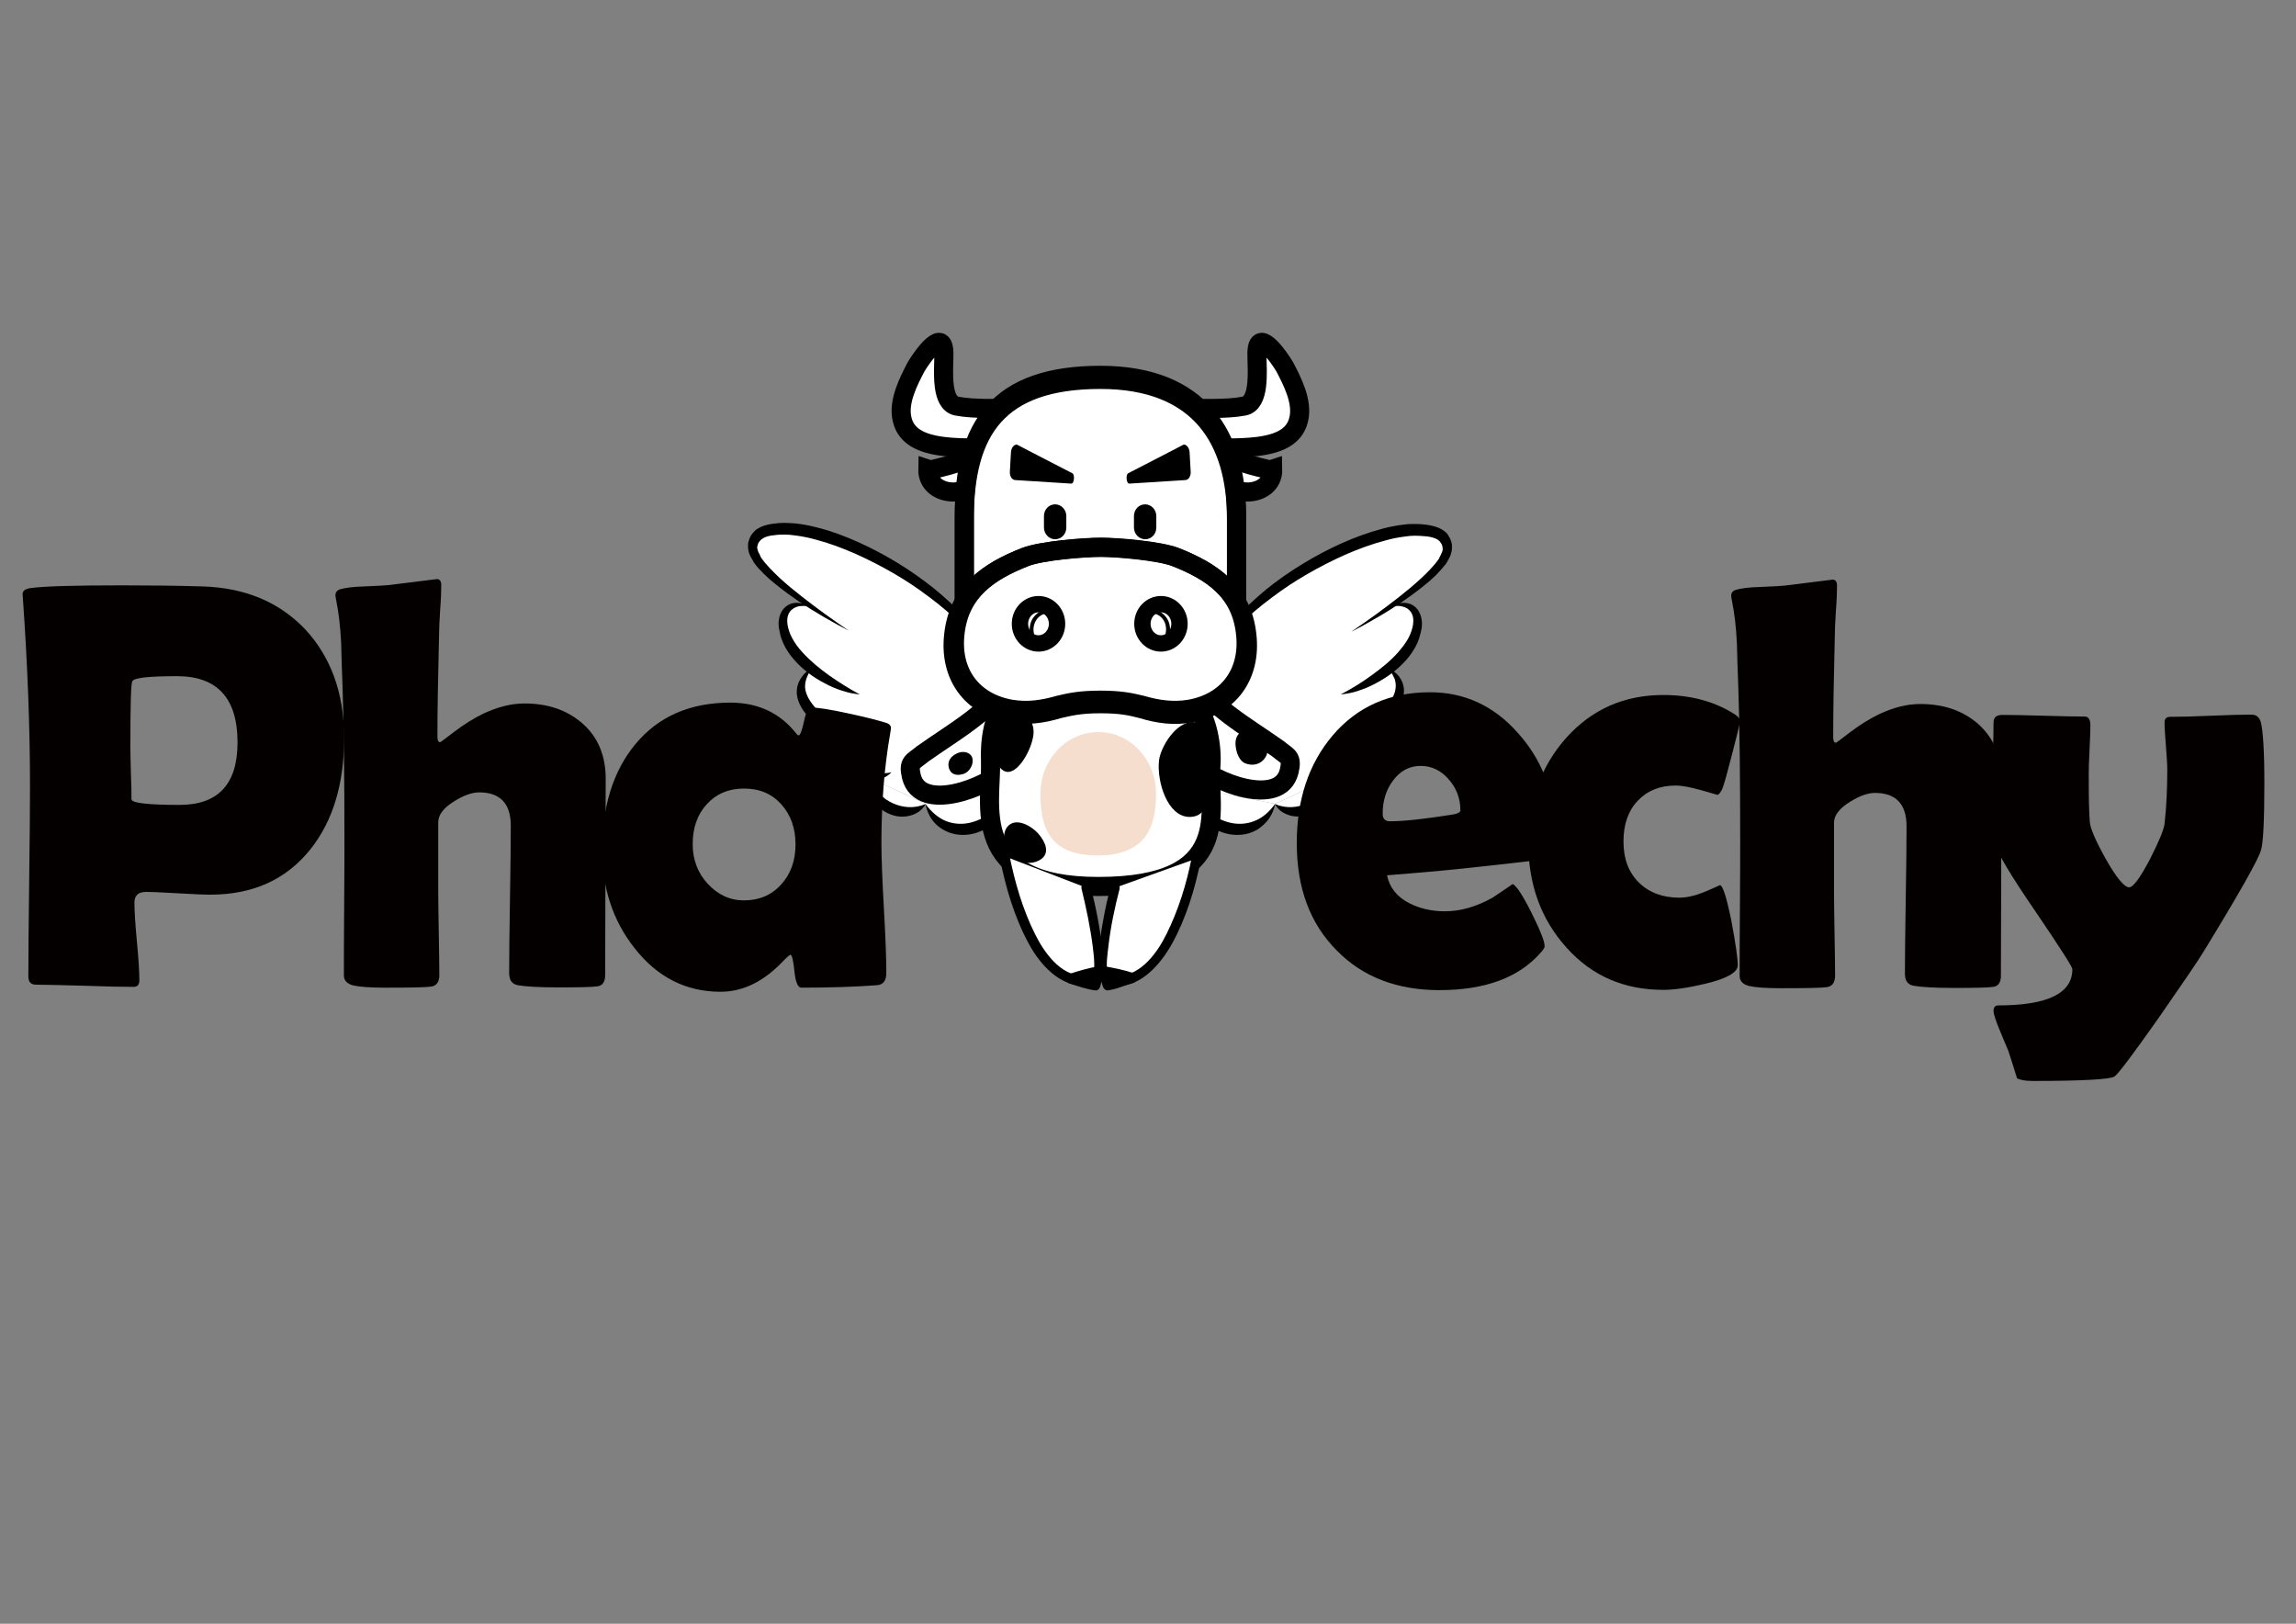 <?xml version="1.0" encoding="utf-8"?>
<!-- Generator: Adobe Illustrator 19.0.0, SVG Export Plug-In . SVG Version: 6.00 Build 0)  -->
<svg version="1.1" id="圖層_1" xmlns="http://www.w3.org/2000/svg" xmlns:xlink="http://www.w3.org/1999/xlink" x="0px" y="0px"
	 viewBox="0 0 841.9 595.3" style="enable-background:new 0 0 841.9 595.3;" xml:space="preserve">
<rect x="0" y="0" width="841.9" height="595.3" fill="#808080" stroke="none"/>
<style type="text/css">
	.st0{fill:#FFFFFF;}
	.st1{fill:none;stroke:#000000;stroke-width:7;stroke-miterlimit:10;}
	.st2{fill:#F5DECE;}
	.st3{fill:#FFFFFF;stroke:#000000;stroke-width:0.5;stroke-miterlimit:10;}
	.st4{fill:none;stroke:#000000;stroke-width:6;stroke-miterlimit:10;}
	.st5{fill:#040000;}
</style>
<g id="XMLID_84_">
	<g id="XMLID_73_">
		<polygon id="XMLID_71_" class="st0" points="432.2,260.5 489.3,214.2 510.4,222.3 509.4,245.2 501.9,267.1 487.7,285.3 
			467.6,294.7 436.1,288.6 		"/>
		<g id="XMLID_74_">
			<path id="XMLID_70_" class="st0" d="M487.7,285.3c-0.5,11.6-13.9,15.4-20.1,9.4"/>
			<path id="XMLID_69_" d="M487.7,285.3c0.7,2.4,0.4,5.3-0.9,7.7c-1.3,2.4-3.4,4.3-5.8,5.3c-2.4,1.1-5,1.3-7.5,0.8
				c-1.2-0.3-2.4-0.8-3.5-1.5c-1-0.7-1.9-1.7-2.5-2.8c2.2,0.9,4.3,1.2,6.3,1.1c2-0.1,3.9-0.6,5.7-1.4c1.8-0.8,3.4-1.9,4.8-3.4
				c0.7-0.7,1.3-1.6,1.9-2.6C486.8,287.6,487.3,286.5,487.7,285.3"/>
			<path id="XMLID_68_" class="st0" d="M501.9,267.1c2.8,15.5-14.4,20.6-21.8,16.1"/>
			<path id="XMLID_67_" d="M501.9,267.1c1.3,2.7,1.7,6.1,0.7,9.2c-0.5,1.6-1.3,3.1-2.3,4.3c-1,1.3-2.2,2.3-3.5,3.2
				c-2.6,1.7-5.7,2.5-8.6,2.5c-1.5,0-3-0.2-4.4-0.7c-1.4-0.5-2.7-1.3-3.7-2.4c1.4,0.3,2.7,0.4,4,0.4c1.3-0.1,2.6-0.2,3.8-0.5
				c2.5-0.6,4.8-1.5,6.9-2.8c2.1-1.3,3.8-3,5-5.2C501,272.9,501.6,270.2,501.9,267.1"/>
			<path id="XMLID_66_" class="st0" d="M509.4,245.2c10.7,9.6-3.7,20.4-11.7,24.3c-0.7,0.3-1.3,0.6-2,0.9"/>
			<path id="XMLID_65_" d="M509.4,245.2c1.3,0.6,2.6,1.5,3.6,2.8c1,1.3,1.7,3,1.8,4.8c0.1,1.8-0.4,3.6-1,5.1
				c-0.7,1.5-1.6,2.9-2.7,4.1c-2.1,2.4-4.5,4.2-7.1,5.6c-2.6,1.4-5.4,2.4-8.3,2.7c1.1-1,2.3-1.9,3.4-2.8c1.1-0.9,2.2-1.8,3.2-2.7
				c2.1-1.8,4.1-3.7,5.9-5.7c1.7-2,3.2-4.1,3.5-6.5c0.2-1.2,0.1-2.4-0.3-3.7C510.9,247.8,510.2,246.5,509.4,245.2"/>
			<path id="XMLID_64_" class="st0" d="M467.6,294.7c-7.3,16.1-28.1,9.7-31.6-6.2"/>
			<path id="XMLID_63_" d="M467.6,294.7c-0.4,1.9-1.1,3.7-2.2,5.3c-1.1,1.6-2.6,3-4.3,4.1c-1.7,1-3.6,1.7-5.6,1.9
				c-2,0.2-3.9,0.1-5.8-0.4c-3.8-0.9-7.2-3.2-9.7-6.3c-2.5-3-4-7-4-10.8c1.6,3.4,3.7,6.3,6.2,8.5c2.5,2.2,5.4,3.7,8.4,4.5
				c3,0.8,6.2,0.7,9.1-0.4C462.8,300,465.4,297.7,467.6,294.7"/>
			<path id="XMLID_62_" class="st0" d="M510.4,222.3c6.3-2.3,10.6,1.6,9.2,8.3c-1.9,11.4-18.1,21.3-27.9,24.1"/>
			<path id="XMLID_61_" d="M510.4,222.3c1-0.6,2.1-1,3.2-1.2c1.2-0.2,2.4-0.1,3.7,0.4c1.2,0.5,2.3,1.5,3,2.7c0.7,1.2,1,2.7,1.1,4
				c0,0.7,0,1.4-0.1,2c0,0.2,0,0.3-0.1,0.5l-0.1,0.4c0,0.3-0.1,0.7-0.2,1c-0.3,1.3-0.7,2.5-1.2,3.7c-1.1,2.3-2.5,4.4-4.1,6.2
				c-3.2,3.6-7.1,6.4-11.1,8.5c-2,1.1-4.1,2-6.3,2.7c-1.1,0.4-2.2,0.7-3.3,0.9c-1.1,0.2-2.2,0.4-3.3,0.5c4-2.1,7.8-4.4,11.3-7
				c3.6-2.6,7-5.3,9.8-8.5c1.4-1.6,2.7-3.3,3.7-5.1c0.5-0.9,0.9-1.9,1.2-2.8c0.1-0.2,0.1-0.5,0.2-0.7l0.2-0.8c0.1-0.5,0.2-1,0.2-1.5
				c0.2-1.9-0.4-3.8-1.9-4.9c-0.8-0.6-1.7-0.9-2.8-1.1C512.6,222.1,511.5,222.1,510.4,222.3"/>
			<path id="XMLID_60_" class="st0" d="M436.2,255.7c10.5-35.4,62.3-62.6,84.5-61.5c3.9,0.2,9.3,0.8,10.2,6.2c0.2,2.2-1,3.6-1.6,5.1
				c-6.6,9.1-24.2,20.4-33.5,25.9"/>
			<path id="XMLID_59_" d="M436.2,255.7c0.6-2.7,1.5-5.4,2.6-7.9c1.1-2.6,2.3-5,3.8-7.4c2.8-4.8,6.2-9.2,9.9-13.2
				c3.7-4,7.7-7.7,11.9-11.2c4.2-3.4,8.7-6.5,13.3-9.3c4.6-2.8,9.3-5.3,14.2-7.5c4.9-2.2,9.9-4,15.1-5.4c2.6-0.7,5.3-1.2,8-1.5
				c1.4-0.2,2.7-0.2,4.1-0.2c1.4,0,2.7,0.1,4.1,0.3c1.4,0.2,2.8,0.5,4.3,1.1c0.7,0.3,1.4,0.7,2.1,1.2c0.7,0.5,1.3,1.2,1.7,2
				c0.5,0.8,0.8,1.6,1,2.5c0.1,0.2,0.1,0.4,0.1,0.6l0,0.3l0,0.2l0,0l0,0.1l0,0.2c0,0.5,0,1-0.1,1.5c-0.2,0.9-0.5,1.8-0.9,2.5
				c-0.4,0.7-0.7,1.3-1,1.8l-0.1,0.2l-0.1,0.1c-1.2,1.5-2.4,2.9-3.7,4.2c-1.3,1.3-2.7,2.5-4.1,3.6c-2.8,2.3-5.7,4.4-8.6,6.4
				c-3,2-6,3.9-9,5.6c-3.1,1.8-6.1,3.5-9.3,5.1c2.9-2,5.8-4,8.7-6.1c2.9-2.1,5.7-4.2,8.5-6.4c2.8-2.2,5.5-4.4,8.1-6.8
				c2.6-2.4,5.1-4.9,7-7.7l-0.2,0.3c0.3-0.8,0.7-1.3,0.9-1.9c0.3-0.5,0.4-1,0.5-1.4c0-0.5,0-0.8-0.1-1.3c-0.1-0.5-0.3-0.9-0.6-1.3
				c-0.5-0.8-1.3-1.4-2.3-1.7c-1-0.4-2.2-0.6-3.4-0.7c-1.2-0.1-2.5-0.2-3.7-0.2c-1.2,0-2.5,0.1-3.7,0.3c-2.5,0.3-5,0.8-7.4,1.5
				c-4.9,1.3-9.8,3.1-14.6,5.2c-4.7,2.1-9.4,4.5-13.9,7.1c-4.5,2.6-8.9,5.5-13.1,8.7c-4.2,3.1-8.3,6.6-12.1,10.3
				c-3.8,3.7-7.3,7.8-10.4,12.2C440.8,245.7,438.1,250.5,436.2,255.7"/>
			<polygon id="XMLID_58_" class="st0" points="374.8,260.5 317.6,214.2 296.6,222.3 297.5,245.2 305.1,267.1 319.2,285.3 
				339.3,294.7 370.9,288.6 			"/>
			<path id="XMLID_57_" class="st0" d="M319.2,285.3c0.5,11.6,13.9,15.4,20.1,9.4"/>
			<path id="XMLID_56_" d="M319.2,285.3c0.5,1.2,0.9,2.2,1.5,3.2c0.6,1,1.2,1.8,1.9,2.6c1.4,1.5,3,2.6,4.8,3.4
				c1.8,0.8,3.7,1.3,5.7,1.4c2,0.1,4-0.2,6.3-1.1c-0.6,1.1-1.5,2.1-2.5,2.8c-1,0.7-2.2,1.2-3.5,1.5c-2.5,0.6-5.1,0.3-7.5-0.8
				c-2.4-1-4.5-2.9-5.8-5.3C318.8,290.6,318.5,287.8,319.2,285.3"/>
			<path id="XMLID_55_" class="st0" d="M305.1,267.1c-2.8,15.5,14.4,20.6,21.8,16.1"/>
			<path id="XMLID_54_" d="M305.1,267.1c0.3,3,0.9,5.7,2.1,7.9c1.2,2.2,2.9,3.9,5,5.2c2.1,1.3,4.4,2.2,6.9,2.8
				c1.2,0.3,2.5,0.5,3.8,0.5c1.3,0,2.6,0,4-0.4c-1,1.1-2.3,1.9-3.7,2.4c-1.4,0.5-2.9,0.7-4.4,0.7c-3,0-6-0.8-8.6-2.5
				c-1.3-0.9-2.5-1.9-3.5-3.2c-1-1.3-1.8-2.8-2.3-4.3C303.4,273.2,303.7,269.8,305.1,267.1"/>
			<path id="XMLID_53_" class="st0" d="M297.5,245.2c-10.7,9.6,3.7,20.4,11.7,24.3c0.7,0.3,1.3,0.6,2,0.9"/>
			<path id="XMLID_52_" d="M297.5,245.2c-0.8,1.3-1.5,2.6-1.9,3.9c-0.4,1.3-0.5,2.5-0.3,3.7c0.4,2.3,1.8,4.5,3.5,6.5
				c1.7,2,3.8,3.8,5.9,5.7c1.1,0.9,2.1,1.8,3.2,2.7c1.1,0.9,2.2,1.8,3.4,2.8c-2.9-0.3-5.7-1.3-8.3-2.7c-2.6-1.4-5-3.2-7.1-5.6
				c-1-1.2-2-2.5-2.7-4.1c-0.7-1.5-1.2-3.3-1-5.1c0.1-1.8,0.8-3.5,1.8-4.8C295,246.7,296.2,245.8,297.5,245.2"/>
			<path id="XMLID_51_" class="st0" d="M339.3,294.7c7.3,16.1,28.1,9.7,31.6-6.2"/>
			<path id="XMLID_50_" d="M339.3,294.7c2.2,3,4.9,5.3,7.8,6.4c2.9,1.1,6.1,1.2,9.1,0.4c3-0.8,5.9-2.3,8.4-4.5
				c2.5-2.2,4.6-5,6.2-8.5c0,3.9-1.5,7.8-4,10.8c-2.5,3.1-5.9,5.3-9.7,6.3c-1.9,0.5-3.9,0.6-5.8,0.4c-1.9-0.2-3.9-0.9-5.6-1.9
				c-1.7-1-3.2-2.4-4.3-4.1C340.4,298.4,339.7,296.6,339.3,294.7"/>
			<path id="XMLID_49_" class="st0" d="M296.6,222.3c-6.3-2.3-10.6,1.6-9.2,8.3c1.9,11.4,18.1,21.3,27.9,24.1"/>
			<path id="XMLID_48_" d="M296.6,222.3c-1.1-0.2-2.2-0.2-3.2-0.1c-1,0.1-2,0.5-2.8,1.1c-1.5,1.1-2.1,3-1.9,4.9c0,0.5,0.1,1,0.2,1.5
				l0.2,0.8c0.1,0.2,0.1,0.5,0.2,0.7c0.3,1,0.7,1.9,1.2,2.8c1,1.8,2.2,3.5,3.7,5.1c2.9,3.2,6.3,6,9.8,8.5c3.6,2.5,7.3,4.9,11.3,7
				c-1.1-0.1-2.2-0.3-3.3-0.5c-1.1-0.2-2.2-0.6-3.3-0.9c-2.2-0.7-4.3-1.6-6.3-2.7c-4.1-2.1-7.9-4.9-11.1-8.5
				c-1.6-1.8-3.1-3.9-4.1-6.2c-0.5-1.2-1-2.4-1.2-3.7c-0.1-0.3-0.1-0.7-0.2-1l-0.1-0.4c0-0.2,0-0.3-0.1-0.5c-0.1-0.7-0.1-1.4-0.1-2
				c0.1-1.4,0.4-2.8,1.1-4c0.7-1.2,1.8-2.2,3-2.7c1.2-0.5,2.5-0.6,3.7-0.4C294.5,221.2,295.6,221.7,296.6,222.3"/>
			<path id="XMLID_47_" class="st0" d="M370.7,255.7c-10.5-35.4-62.3-62.6-84.5-61.5c-3.9,0.2-9.3,0.8-10.2,6.2
				c-0.2,2.2,1,3.6,1.6,5.1c6.6,9.1,24.2,20.4,33.5,25.9"/>
			<path id="XMLID_46_" d="M370.7,255.7c-1.9-5.2-4.5-10-7.6-14.4c-3.1-4.4-6.6-8.4-10.4-12.2c-3.8-3.7-7.8-7.1-12.1-10.3
				c-4.2-3.2-8.6-6.1-13.1-8.7c-4.5-2.6-9.2-5-13.9-7.1c-4.8-2.1-9.6-3.9-14.6-5.2c-2.5-0.7-5-1.2-7.5-1.5c-1.2-0.2-2.5-0.3-3.7-0.3
				c-1.2,0-2.5,0-3.7,0.2c-1.2,0.1-2.4,0.3-3.4,0.7c-1,0.4-1.8,1-2.3,1.7c-0.3,0.4-0.5,0.8-0.6,1.3c-0.2,0.6-0.2,0.8-0.1,1.3
				c0.1,0.4,0.2,0.9,0.5,1.4c0.2,0.5,0.6,1.1,0.9,1.9l-0.2-0.3c1.9,2.8,4.5,5.3,7,7.7c2.6,2.4,5.3,4.6,8.1,6.8
				c2.8,2.2,5.6,4.3,8.5,6.4c2.9,2.1,5.8,4.1,8.7,6.1c-3.1-1.6-6.2-3.3-9.3-5.1c-3.1-1.8-6.1-3.7-9-5.6c-2.9-2-5.8-4.1-8.6-6.4
				c-1.4-1.1-2.8-2.3-4.1-3.6c-1.3-1.3-2.6-2.6-3.7-4.2l-0.1-0.1l-0.1-0.2c-0.2-0.5-0.6-1.1-1-1.8c-0.4-0.7-0.7-1.5-0.9-2.5
				c-0.1-0.5-0.1-0.9-0.1-1.5l0-0.2l0-0.1l0,0l0-0.2l0-0.3c0-0.2,0.1-0.4,0.1-0.6c0.2-0.8,0.5-1.7,1-2.5c0.5-0.8,1.1-1.4,1.7-2
				c0.7-0.5,1.4-0.9,2.1-1.2c1.4-0.6,2.9-0.9,4.3-1.1c1.4-0.2,2.7-0.3,4.1-0.3c1.4,0,2.7,0.1,4.1,0.2c2.7,0.3,5.3,0.8,8,1.5
				c5.2,1.3,10.2,3.2,15.1,5.4c4.9,2.2,9.6,4.7,14.2,7.5c4.6,2.8,9,5.9,13.3,9.3c4.2,3.4,8.2,7.1,11.9,11.2
				c3.7,4.1,7.1,8.4,9.9,13.2c1.4,2.4,2.7,4.9,3.8,7.4C369.2,250.3,370.1,253,370.7,255.7"/>
			<path id="XMLID_45_" class="st0" d="M370.8,249.2c-8.6,12.4-20.8,18.9-32.5,27.2c-3.6,3-5.4,2.9-4.1,8.3
				c3.4,13.7,28.4,3.5,33.6-2.4"/>
			<path id="XMLID_44_" class="st1" d="M370.8,249.2c-8.6,12.4-20.8,18.9-32.5,27.2c-3.6,3-5.4,2.9-4.1,8.3
				c3.4,13.7,28.4,3.5,33.6-2.4"/>
			<path id="XMLID_43_" class="st0" d="M436.1,247.3c8.6,12.4,20.8,18.9,32.5,27.2c3.6,3,5.4,2.9,4.1,8.3
				c-3.4,13.7-28.4,3.5-33.6-2.4"/>
			<path id="XMLID_42_" class="st1" d="M436.1,247.3c8.6,12.4,20.8,18.9,32.5,27.2c3.6,3,5.4,2.9,4.1,8.3
				c-3.4,13.7-28.4,3.5-33.6-2.4"/>
			<path id="XMLID_41_" class="st0" d="M403.5,241c-35.7,0-40.9,23.5-40.3,37.8c0.6,15.8-8.8,46.2,39.5,46.2
				c50.7,0,40.1-28.2,41.3-43.8C445.1,266.5,438.2,241,403.5,241"/>
			<path id="XMLID_40_" class="st1" d="M403.5,241c-35.7,0-40.9,23.5-40.3,37.8c0.6,15.8-8.8,46.2,39.5,46.2
				c50.7,0,40.1-28.2,41.3-43.8C445.1,266.5,438.2,241,403.5,241z"/>
			<path id="XMLID_39_" d="M372.3,244.6c-0.7,1.4-1.3,2.9-1.8,4.5c-0.5,1.5-1,3.1-1.4,4.6c-0.9,3.1-1.6,6.3-2.1,9.4
				c-0.6,3.2-1,6.4-1.4,9.6c-0.4,3.2-0.6,6.4-0.7,9.6c-0.1,3.2,0,6.4,0.3,9.6c0.3,3.2,0.5,6.3,0.9,9.3c0.4,3.1,1,6.1,2,8.9
				c1,2.8,2.5,5.4,5,7.4l-0.2,0.5c-1.6-0.3-3.1-1.1-4.5-2.2c-1.3-1.1-2.5-2.5-3.4-3.9c-1.9-3-3-6.3-3.8-9.7c-0.7-3.4-1-6.8-1-10.2
				c0.1-3.4,0.4-6.7,0.7-10c0.3-3.3,0.8-6.6,1.4-9.9c0.6-3.3,1.4-6.5,2.2-9.7c0.9-3.2,1.9-6.3,3.1-9.4c1.2-3.1,2.6-6,4.3-8.8
				L372.3,244.6z"/>
			<path id="XMLID_38_" d="M435,244.4c1.7,2.7,3.1,5.7,4.3,8.8c1.2,3.1,2.2,6.2,3.1,9.4c0.9,3.2,1.6,6.4,2.2,9.7
				c0.6,3.3,1.1,6.5,1.4,9.9c0.3,3.3,0.6,6.7,0.7,10c0.1,3.4-0.2,6.8-1,10.2c-0.7,3.3-1.9,6.7-3.8,9.7c-0.9,1.5-2.1,2.8-3.4,3.9
				c-1.3,1.1-2.9,1.9-4.5,2.2l-0.2-0.5c2.5-2,4-4.6,5-7.4c1-2.8,1.6-5.8,2-8.9c0.4-3.1,0.7-6.2,0.9-9.3c0.3-3.2,0.4-6.4,0.3-9.6
				c-0.1-3.2-0.3-6.4-0.7-9.6c-0.3-3.2-0.8-6.4-1.4-9.6c-0.6-3.2-1.3-6.3-2.1-9.4c-0.4-1.6-0.9-3.1-1.4-4.6c-0.5-1.5-1.1-3-1.8-4.5
				L435,244.4z"/>
			<path id="XMLID_37_" d="M385.1,323c3.2-0.1,6.2-0.1,9.3-0.1l9,0l9.1-0.1c3,0,6.1,0,9.3,0.2c-2.9,1.5-5.9,2.4-9,3.1
				c-3.1,0.6-6.2,1-9.4,1c-3.1,0-6.3-0.3-9.4-0.9C391,325.5,388,324.6,385.1,323"/>
			<path id="XMLID_36_" class="st2" d="M423.9,291c0,12.5-4,22.5-21.2,22.6c-17.7,0.2-21.2-10.1-21.2-22.6
				c0-12.5,9.5-22.6,21.2-22.6C414.4,268.3,423.9,278.5,423.9,291"/>
			<path id="XMLID_35_" class="st0" d="M368.3,313.9c2.7,14,7.6,26,10.7,31.6c7.7,13.7,17.6,15.8,22.7,12.9c3.2-1.8-1.4-24.7-3.5-33
				"/>
			<path id="XMLID_34_" d="M366.6,314.4c2.1,10.9,5.4,22,10.7,31.7c4.1,7.6,11.2,15.3,20,15.3c2.1,0,5.4-0.6,6.5-2.8
				c1.3-2.6,0.8-6.4,0.5-9.2c-0.7-8.3-2.4-16.5-4.4-24.5c-0.6-2.3-3.9-1.3-3.3,1c1.7,7,3.2,14.1,4.1,21.2c0.3,2.8,0.8,5.9,0.4,8.7
				c-0.3,2-2.5,2-4.5,1.9c-7.9-0.3-13.8-8.6-17.1-15.3c-4.5-9-7.4-19-9.4-29C369.5,311.1,366.2,312.1,366.6,314.4"/>
			<path id="XMLID_33_" class="st0" d="M438.6,314.8c-2.7,14-7.4,25.2-10.6,30.8c-7.7,13.7-17.6,15.8-22.7,12.9
				c-3.2-1.8,1.4-24.7,3.5-33"/>
			<path id="XMLID_32_" d="M437,314.3c-1.9,9.7-4.9,19.4-9.3,28.2c-3.4,6.9-9.2,14.7-17.1,15.3c-1.2,0.1-2.3-0.1-3.5-0.5
				c-0.9-0.3-0.8-0.2-1-1.1c-0.6-2.8,0-6.2,0.3-9c0.8-7.1,2.3-14.3,4.1-21.2c0.6-2.3-2.8-3.3-3.3-1c-2,8-3.6,16.3-4.4,24.5
				c-0.3,2.7-0.7,6.1,0.3,8.7c1,2.6,4.2,3.1,6.6,3.2c8.8,0.3,15.9-8,20-15.3c5.2-9.4,8.5-20.2,10.6-30.8
				C440.7,313,437.4,312,437,314.3"/>
			<path id="XMLID_31_" class="st0" d="M359.8,164.2c-2.3,4.7-14.4,7-18.6,8.1c-0.3-0.1-0.7-0.2-1-0.3c-0.3,11,18.8,11.7,19.6-1.1"
				/>
			<path id="XMLID_30_" class="st1" d="M359.8,164.2c-2.3,4.7-14.4,7-18.6,8.1c-0.3-0.1-0.7-0.2-1-0.3c-0.3,11,18.8,11.7,19.6-1.1"
				/>
			<path id="XMLID_29_" class="st0" d="M447.1,164.2c2.3,4.7,14.4,7,18.6,8.1c0.3-0.1,0.7-0.2,1-0.3c0.3,11-18.8,11.7-19.6-1.1"/>
			<path id="XMLID_28_" class="st1" d="M447.1,164.2c2.3,4.7,14.4,7,18.6,8.1c0.3-0.1,0.7-0.2,1-0.3c0.3,11-18.8,11.7-19.6-1.1"/>
			<path id="XMLID_27_" class="st0" d="M375.2,163.8c-22.6,0.6-41.5,2.3-44.4-10c-1.6-6.5,2.4-14.1,5.1-19.3
				c2.2-3.7,10.5-15.6,10.2-4.1c-0.1,6.1-1.1,17.4,4.8,18.5c6.2,1.2,15.5,0.8,24.4,0.8"/>
			<path id="XMLID_26_" class="st1" d="M375.2,163.8c-22.6,0.6-41.5,2.3-44.4-10c-1.6-6.5,2.4-14.1,5.1-19.3
				c2.2-3.7,10.5-15.6,10.2-4.1c-0.1,6.1-1.1,17.4,4.8,18.5c6.2,1.2,15.5,0.8,24.4,0.8"/>
			<path id="XMLID_25_" class="st0" d="M431.8,163.8c22.6,0.6,41.5,2.3,44.4-10c1.6-6.5-2.4-14.1-5.1-19.3
				c-2.2-3.7-10.5-15.6-10.2-4.1c0.1,6.1,1.1,17.4-4.8,18.5c-6.2,1.2-15.5,0.8-24.4,0.8"/>
			<path id="XMLID_24_" class="st1" d="M431.8,163.8c22.6,0.6,41.5,2.3,44.4-10c1.6-6.5-2.4-14.1-5.1-19.3
				c-2.2-3.7-10.5-15.6-10.2-4.1c0.1,6.1,1.1,17.4-4.8,18.5c-6.2,1.2-15.5,0.8-24.4,0.8"/>
			<path id="XMLID_23_" class="st0" d="M453.4,230v-41.4c0-28.2-12.9-51-49.9-51c-37.6,0-49.9,18.7-49.9,51V230H453.4z"/>
			<path id="XMLID_22_" class="st1" d="M453.4,230v-41.4c0-28.2-12.9-51-49.9-51c-37.6,0-49.9,18.7-49.9,51V230H453.4z"/>
			<path id="XMLID_21_" class="st1" d="M453.4,231.5v-41.4c0-28.2-12.9-51-49.9-51c-37.6,0-49.9,18.7-49.9,51v41.4H453.4z"/>
			<path id="XMLID_20_" class="st3" d="M403.5,258c7.4,0,11.1,0.8,15.3,1.9c5.9,1.8,11.6,2.6,17.7,1.5c14.3-2.6,22.4-13.8,20.7-28.6
				c-1.7-15.8-12.6-23.2-26.1-28.6c-5.9-2.3-21.2-3.6-27.4-3.6c-6.3,0-21.9,1.3-27.9,3.6c-13.6,5.4-24.4,12.8-26.1,28.6
				c-1.7,14.8,6.4,26,20.7,28.6c6.2,1,11.8,0.3,17.7-1.5C392.4,258.9,396.1,258,403.5,258"/>
			<path id="XMLID_19_" class="st1" d="M403.5,258c7.4,0,11.1,0.8,15.3,1.9c5.9,1.8,11.6,2.6,17.7,1.5c14.3-2.6,22.4-13.8,20.7-28.6
				c-1.7-15.8-12.6-23.2-26.1-28.6c-5.9-2.3-21.2-3.6-27.4-3.6c-6.3,0-21.9,1.3-27.9,3.6c-13.6,5.4-24.4,12.8-26.1,28.6
				c-1.7,14.8,6.4,26,20.7,28.6c6.2,1,11.8,0.3,17.7-1.5C392.4,258.9,396.1,258,403.5,258z"/>
			<path id="XMLID_18_" class="st1" d="M403.5,256.7c7.3,0,11,0.8,15.1,1.8c5.9,1.7,11.5,2.5,17.6,1.5c14.2-2.5,22.2-13.5,20.5-27.9
				c-1.7-15.5-12.4-22.7-25.9-27.9c-5.9-2.2-21-3.5-27.1-3.5c-6.3,0-21.7,1.2-27.6,3.5c-13.4,5.2-24.2,12.5-25.9,27.9
				c-1.7,14.5,6.3,25.4,20.5,27.9c6.1,1,11.7,0.2,17.6-1.5C392.5,257.5,396.2,256.7,403.5,256.7z"/>
			<path id="XMLID_17_" d="M436.6,172.9c0.1,1.6-0.7,3-1.9,3.1l-20.6,1.3c-1.1,0.1-1.4-3.3-0.4-3.8c6.5-3.3,20.3-10.5,20.3-10.5
				c1.1-0.1,2.1,1.2,2.2,2.8L436.6,172.9z"/>
			<path id="XMLID_16_" d="M370.3,172.9c-0.1,1.6,0.7,3,1.9,3.1l20.6,1.3c1.1,0.1,1.4-3.3,0.4-3.8c-6.5-3.3-20.3-10.5-20.3-10.5
				c-1.1-0.1-2.1,1.2-2.2,2.8L370.3,172.9z"/>
			<path id="XMLID_15_" d="M424,193.4c0,2.4-1.8,4.3-4.1,4.3c-2.2,0-4.1-1.9-4.1-4.3v-4.2c0-2.4,1.8-4.3,4.1-4.3
				c2.2,0,4.1,1.9,4.1,4.3V193.4z"/>
			<path id="XMLID_14_" d="M391,193.4c0,2.4-1.8,4.3-4.1,4.3c-2.2,0-4.1-1.9-4.1-4.3v-4.2c0-2.4,1.8-4.3,4.1-4.3
				c2.2,0,4.1,1.9,4.1,4.3V193.4z"/>
			<path id="XMLID_13_" d="M392.7,358.8c3.2-1.1,7-2.1,10.3-2.7c0,0.5-1.3,5.1-1.3,5.1C398.4,360.9,396.6,360,392.7,358.8"/>
			<path id="XMLID_12_" d="M393.2,360.6c3.4-1.1,6.8-2,10.3-2.7c-0.7-0.6-1.5-1.2-2.2-1.8c0-0.4-0.2,0.7-0.2,0.8
				c-0.1,0.6-0.3,1.1-0.5,1.7c-0.2,0.7-0.4,1.4-0.6,2.2l1.7-1.4c-2.9-0.3-5.7-1.5-8.5-2.3c-2.1-0.7-3,2.9-0.9,3.5
				c3.1,1,6.1,2.1,9.4,2.5c0.8,0.1,1.5-0.6,1.7-1.4c0.5-1.8,1.2-3.7,1.4-5.6c0.1-1.3-1.2-2-2.2-1.8c-3.5,0.6-6.9,1.6-10.3,2.7
				C390.1,357.7,391,361.3,393.2,360.6"/>
			<path id="XMLID_11_" d="M415,358.5c-3.2-1.1-7-1.8-10.3-2.4c0,0.5,1.3,5.1,1.3,5.1C409.3,360.9,411.2,359.7,415,358.5"/>
			<path id="XMLID_10_" d="M415.5,356.7c-3.4-1.1-6.8-1.8-10.3-2.4c-1-0.2-2.3,0.5-2.2,1.8c0.2,1.9,0.9,3.8,1.4,5.6
				c0.2,0.7,0.9,1.4,1.7,1.4c3.3-0.4,6.2-1.8,9.4-2.8c2.1-0.7,1.2-4.2-0.9-3.5c-2.8,0.9-5.5,2.3-8.5,2.7l1.7,1.4
				c-0.2-0.7-0.4-1.4-0.6-2.2c-0.2-0.6-0.3-1.1-0.5-1.7c0-0.1-0.3-1.2-0.2-0.8c-0.7,0.6-1.5,1.2-2.2,1.8c3.5,0.6,6.9,1.3,10.3,2.4
				C416.7,361,417.6,357.4,415.5,356.7"/>
			<path id="XMLID_9_" d="M379,268.4c0,4.8-4.9,14.6-9.4,14.6c-4.5,0-6.8-9.8-6.8-14.6c0-4.8,3.6-8.6,8.1-8.6
				C375.3,259.8,379,263.6,379,268.4"/>
			<path id="XMLID_8_" d="M444.3,280c0,4.8,1,19.7-8.2,19.5c-8-0.1-12-12.9-11.1-20.8c0.6-4.7,6-14,12.4-14
				C441.9,264.8,444.3,271.4,444.3,280"/>
			<path id="XMLID_7_" d="M380.7,305.6c2.7,3.1,4.2,6.9,1.3,9.2c-3.8,3-10.5,1.3-12.4-2c-1.9-3.3-2.3-8.6,0.8-10.6
				C373.4,300.2,378.2,302.8,380.7,305.6"/>
			<path id="XMLID_6_" d="M456.5,279.8c-2.7-1.1-4.2-6.6-3.1-9.4c1.5-3.8,5.6-1.9,7.9-0.6c2.3,1.2,4.4,4.5,3,7.3
				C463,279.8,459.9,281.2,456.5,279.8"/>
			<path id="XMLID_5_" d="M353.4,283.7c-3.7,1.2-5.4-0.7-5.6-2.9c-0.3-2.6,1.8-4.1,3.6-4.8c1.8-0.7,4.4-0.3,5.1,1.8
				C357.2,279.9,355.7,282.9,353.4,283.7"/>
			<path id="XMLID_4_" d="M379.5,228.2c0.9-2.1,2.9-3.4,5.1-3.4c0.3,0,0.6,0,0.8,0.1c0.1-0.4,0.3-0.9,0.4-1.4
				c-0.4-0.1-0.8-0.1-1.3-0.1c-2.7,0-5.1,1.7-6.3,4.2c-1.3,3.1-0.6,6.6,1.8,8.7c0.3-0.3,0.6-0.7,0.9-1
				C379,233.6,378.4,230.7,379.5,228.2"/>
			<ellipse id="XMLID_3_" class="st4" cx="380.8" cy="228.7" rx="6.8" ry="7.2"/>
			<path id="XMLID_2_" d="M427.1,228.2c-0.9-2.1-2.9-3.4-5.1-3.4c-0.3,0-0.6,0-0.8,0.1c-0.1-0.4-0.3-0.9-0.4-1.4
				c0.4-0.1,0.8-0.1,1.3-0.1c2.7,0,5.1,1.7,6.3,4.2c1.3,3.1,0.6,6.6-1.8,8.7c-0.3-0.3-0.6-0.7-0.9-1
				C427.5,233.6,428.1,230.7,427.1,228.2"/>
			<ellipse id="XMLID_1_" class="st4" cx="425.7" cy="228.7" rx="6.8" ry="7.2"/>
		</g>
	</g>
	<path id="XMLID_91_" class="st5" d="M126.2,270.5c0,16.8-4.1,30.5-12.4,40.9c-8.9,11.1-21.1,16.6-36.7,16.6
		c-2.6,0-6.5-0.2-11.8-0.5c-5.3-0.3-9.2-0.5-11.8-0.5c-2.8,0-4.2,1.3-4.2,3.9c0,3.2,0.3,8,0.9,14.3s0.9,11.1,0.9,14.2
		c0,1.6-0.7,2.4-2.1,2.4c-4,0-10-0.1-17.9-0.4c-8-0.2-13.9-0.4-17.9-0.4c-1.9,0-2.8-1-2.8-3c0-7.7,0.1-19.3,0.3-34.8
		c0.2-15.5,0.3-27.1,0.3-34.8c0-21.9-0.9-44.8-2.6-68.9l-0.1-1.5c-0.1-1.3,0.8-2.1,2.9-2.4c5.1-0.7,16.3-1,33.7-1
		c10.2,0,20.1,0.1,29.5,0.4c15.5,0.5,27.9,5.7,37.4,15.6C121.3,240.8,126.2,254.1,126.2,270.5z M87.1,272.2
		c0-16.2-7.4-24.3-22.2-24.3c-10.4,0-15.9,0.6-16.4,1.9c-0.5,0.9-0.7,8.9-0.7,24.1c0,2.2,0.1,5.3,0.2,9.6c0.2,4.2,0.2,7.4,0.2,9.5
		c0,1.4,5.9,2.1,17.6,2.1C80,295.1,87.1,287.5,87.1,272.2z"/>
	<path id="XMLID_89_" class="st5" d="M222.1,285.5l-0.2,72c0,2.4-0.9,3.8-2.7,4.1c-2.1,0.3-6.9,0.4-14.3,0.4c-7.2,0-12.2-0.3-15-0.8
		c-2.2-0.4-3.2-1.9-3.2-4.5c0-6,0.1-15,0.3-27c0.2-12,0.3-21,0.3-27c0-8.1-3.9-12.2-11.6-12.2c-2.6,0-5.7,1.1-9.2,3.3
		c-3.9,2.4-5.8,5-5.8,7.6v25.8c0,3.3,0.1,8.4,0.2,15.1c0.1,6.7,0.2,11.7,0.2,15.1c0,2.6-1,4-3,4.3c-2,0.3-7.7,0.4-17,0.4
		c-5.4,0-9.2-0.3-11.5-0.8c-2.3-0.6-3.5-1.8-3.5-3.7c0-5.5,0-13.8,0.1-24.8c0.1-11,0.1-19.3,0.1-24.8c0-22.8-0.2-41.6-0.7-56.5
		c-0.2-5.2-0.4-10.4-0.5-15.7c-0.3-6.1-0.9-11.2-1.8-15.6c-0.2-0.9-0.3-1.6-0.3-2c0-1,0.5-1.7,1.5-2.1c2-0.6,5-1,8.9-1.1
		c5.2-0.2,8.3-0.4,9.1-0.5l17.7-2.2c1,0,1.6,0.7,1.6,2.2c0,2.2-0.1,5.3-0.4,9.1c-0.3,4.5-0.4,7.5-0.4,9.1
		c-0.4,15.7-0.6,28.2-0.6,37.3c0,1.4,0.3,2.1,1,2.1c0.1,0,1.8-1.2,5-3.7c3.8-2.9,7.4-5.1,10.9-6.8c5.2-2.4,10.1-3.7,15-3.7
		c8.4,0,15.3,2.3,20.9,7C219.1,269.9,222.1,276.8,222.1,285.5z"/>
	<path id="XMLID_86_" class="st5" d="M323.2,309c0,5.4,0.3,13.3,0.9,23.9c0.6,10.6,0.9,18.5,0.9,23.8c0,2.8-1.1,4.3-3.4,4.5
		c-8.1,0.6-17.4,0.9-27.8,0.9c-1.2,0-2.1-2-2.5-6c-0.4-4-0.9-6-1.5-6.1c-0.5,0.3-1.2,0.9-2.1,1.8c-7.3,7.9-15.1,11.8-23.5,11.8
		c-12.7,0-23.3-5.4-31.6-16.1c-7.9-10-11.8-22-11.8-35.9c0-16.1,4.1-29,12.2-38.8c8.5-10.2,20.1-15.2,34.8-15.2
		c10.2,0,18.3,3.8,24.3,11.5c0.3,0.4,0.5,0.5,0.7,0.5c0.6,0,1.3-1.7,2-5.1c0.7-3.4,1.6-5.1,2.7-5.1c2.4,0,7,0.7,13.8,2.2
		c6.5,1.4,11.1,2.6,13.9,3.5c1,0.4,1.5,1,1.5,1.7c0,0.3-0.1,1-0.3,2.2C324.2,281.6,323.2,294.9,323.2,309z M291.7,309.6
		c0-5.9-1.7-10.8-5.2-14.7c-3.5-3.9-8-5.8-13.7-5.8c-5.6,0-10.1,1.9-13.6,5.7c-3.5,3.8-5.2,8.7-5.2,14.7c0,5.6,1.8,10.5,5.5,14.5
		c3.7,4,8.1,6.1,13.3,6.1c5.5,0,10.1-1.9,13.6-5.8C289.9,320.5,291.7,315.6,291.7,309.6z"/>
	<path id="XMLID_81_" class="st5" d="M569.8,303.4c0,7-2.1,11-6.4,12c-0.7,0.1-7.5,0.9-20.3,2.3c-7.7,0.9-19.2,2-34.5,3.2
		c0.9,4.5,3.7,8,8.3,10.3c3.8,1.9,8.1,2.9,12.9,2.9c5.8,0,11.6-1.7,17.5-5c2.5-1.7,5-3.3,7.4-5c1.4,0.7,3.7,4.2,6.9,10.6
		c3.2,6.4,4.8,10.5,4.8,12.2c0,0.5-0.5,1.3-1.5,2.4c-8,9.1-20.3,13.7-37.1,13.7c-15.5,0-28.1-4.8-37.6-14.5
		c-9.8-9.8-14.7-22.9-14.7-39.4c0-16,4.4-29.1,13.1-39.4c9-10.6,20.9-15.9,35.8-15.9c12.5,0,23.2,4.9,31.9,14.6
		C565.4,278.4,569.8,290,569.8,303.4z M535.5,297.1c0-4.3-1.4-8.1-4.3-11.4c-2.9-3.3-6.3-4.9-10.3-4.9c-4.1,0-7.5,1.8-10.2,5.5
		c-2.5,3.4-3.7,7.4-3.7,12c0,1.9,0.9,2.8,2.7,2.8c4.8,0,12.3-0.8,22.5-2.4C534.4,298.4,535.5,297.8,535.5,297.1z"/>
	<path id="XMLID_79_" class="st5" d="M629.7,291.4c-0.1,0-2-0.6-5.9-1.7c-3.9-1.1-7-1.7-9.4-1.7c-5.8,0-10.4,1.9-13.9,5.6
		c-3.5,3.7-5.2,8.7-5.2,14.9c0,6.4,1.9,11.4,5.7,15.1c3.8,3.7,8.7,5.5,14.8,5.5c2.9,0,6.1-0.8,9.7-2.3c3.6-1.6,5.3-2.3,5.1-2.3
		c1.1,0,2.5,4.4,4.3,13.3c1.5,8.1,2.3,13.4,2.3,16.1c0,2.6-4,4.9-12.1,6.8c-6.3,1.5-11.3,2.2-15.2,2.2c-14.4,0-26.2-5.1-35.5-15.5
		c-9.3-10.3-14-23.1-14-38.5c0-15.2,4.7-28.1,14-38.5c9.4-10.4,21.2-15.6,35.5-15.6c9.7,0,18.3,2.2,25.6,6.7c1.7,1,2.5,1.9,2.5,2.8
		s-1,5-2.9,12.3c-1.8,7-3,11.3-3.6,12.7C630.8,290.7,630.2,291.4,629.7,291.4z"/>
	<path id="XMLID_77_" class="st5" d="M733.9,285.7l-0.2,72c0,2.4-0.9,3.8-2.7,4.1c-2.1,0.3-6.9,0.4-14.3,0.4c-7.2,0-12.2-0.3-15-0.8
		c-2.2-0.4-3.2-1.9-3.2-4.5c0-6,0.1-15,0.3-27c0.2-12,0.3-21,0.3-27c0-8.1-3.9-12.2-11.6-12.2c-2.6,0-5.7,1.1-9.2,3.3
		c-3.9,2.4-5.8,5-5.8,7.6v25.8c0,3.3,0.1,8.4,0.2,15.1c0.1,6.7,0.2,11.7,0.2,15.1c0,2.6-1,4-3,4.3c-2,0.3-7.7,0.4-17,0.4
		c-5.4,0-9.2-0.3-11.5-0.8c-2.3-0.6-3.5-1.8-3.5-3.7c0-5.5,0-13.8,0.1-24.8c0.1-11,0.1-19.3,0.1-24.8c0-22.8-0.2-41.6-0.7-56.5
		c-0.2-5.2-0.4-10.4-0.5-15.7c-0.3-6.1-0.9-11.2-1.8-15.6c-0.2-0.9-0.3-1.6-0.3-2c0-1,0.5-1.7,1.5-2.1c2-0.6,5-1,8.9-1.1
		c5.2-0.2,8.3-0.4,9.1-0.5l17.7-2.2c1,0,1.6,0.7,1.6,2.2c0,2.2-0.1,5.3-0.4,9.1c-0.3,4.5-0.4,7.5-0.4,9.1
		c-0.4,15.7-0.6,28.2-0.6,37.3c0,1.4,0.3,2.1,1,2.1c0.1,0,1.8-1.2,5-3.7c3.8-2.9,7.4-5.1,10.9-6.8c5.2-2.4,10.1-3.7,15-3.7
		c8.4,0,15.3,2.3,20.9,7C730.9,270.2,733.9,277,733.9,285.7z"/>
	<path id="XMLID_75_" class="st5" d="M830.3,287c0,13.5-0.4,21.7-1.2,24.6c-1,3.5-8.1,16.1-21.4,37.8c-2.1,3.4-7.5,11.3-16.1,23.7
		c-9.6,13.6-15,20.8-16.3,21.6c-1.6,1-11.6,1.6-30,1.6c-2.8,0-4.7-0.4-5.7-1c-0.9-2.9-1.9-6.2-3.2-10.1c-1-2.4-2.1-4.9-3.1-7.4
		c-1.5-3.6-2.3-6-2.3-7.2c0-1.3,0.6-2,1.7-2c18.1,0,27.2-4.4,27.2-13.3c0-0.8-4.4-7.7-13.3-20.8c-9.2-13.4-14.3-21.9-15.2-25.5
		c-0.5-2-0.8-9.2-0.8-21.6c0-2.5,0.1-6.3,0.2-11.3c0.1-5,0.2-8.8,0.2-11.3c0-1.8,1.1-2.7,3.2-2.7c3.3,0,8.4,0.1,15.1,0.3
		c6.8,0.2,11.8,0.3,15.1,0.3c1.4,0,2.1,1.1,2.1,3.2c0,1.9-0.1,4.9-0.3,8.8c-0.2,3.9-0.3,6.9-0.3,8.8c0,8.8,0.1,14.7,0.4,17.9
		c0.2,2.4,2.2,7,5.9,13.6c3.9,6.9,6.8,10.3,8.5,10.3c1.5,0,4-3.4,7.6-10.2c3.3-6.5,5.1-10.8,5.4-13.1c0.7-6.1,1-12.8,1-19.9
		c0-1.9-0.2-4.7-0.5-8.6c-0.3-3.8-0.5-6.7-0.5-8.7c0-1.3,0.7-2,2.1-2c3.3,0,8.3-0.1,14.9-0.4s11.6-0.4,14.9-0.4
		c1.7,0,2.8,0.9,3.4,2.7C829.8,267.9,830.3,275.3,830.3,287z"/>
</g>
</svg>
